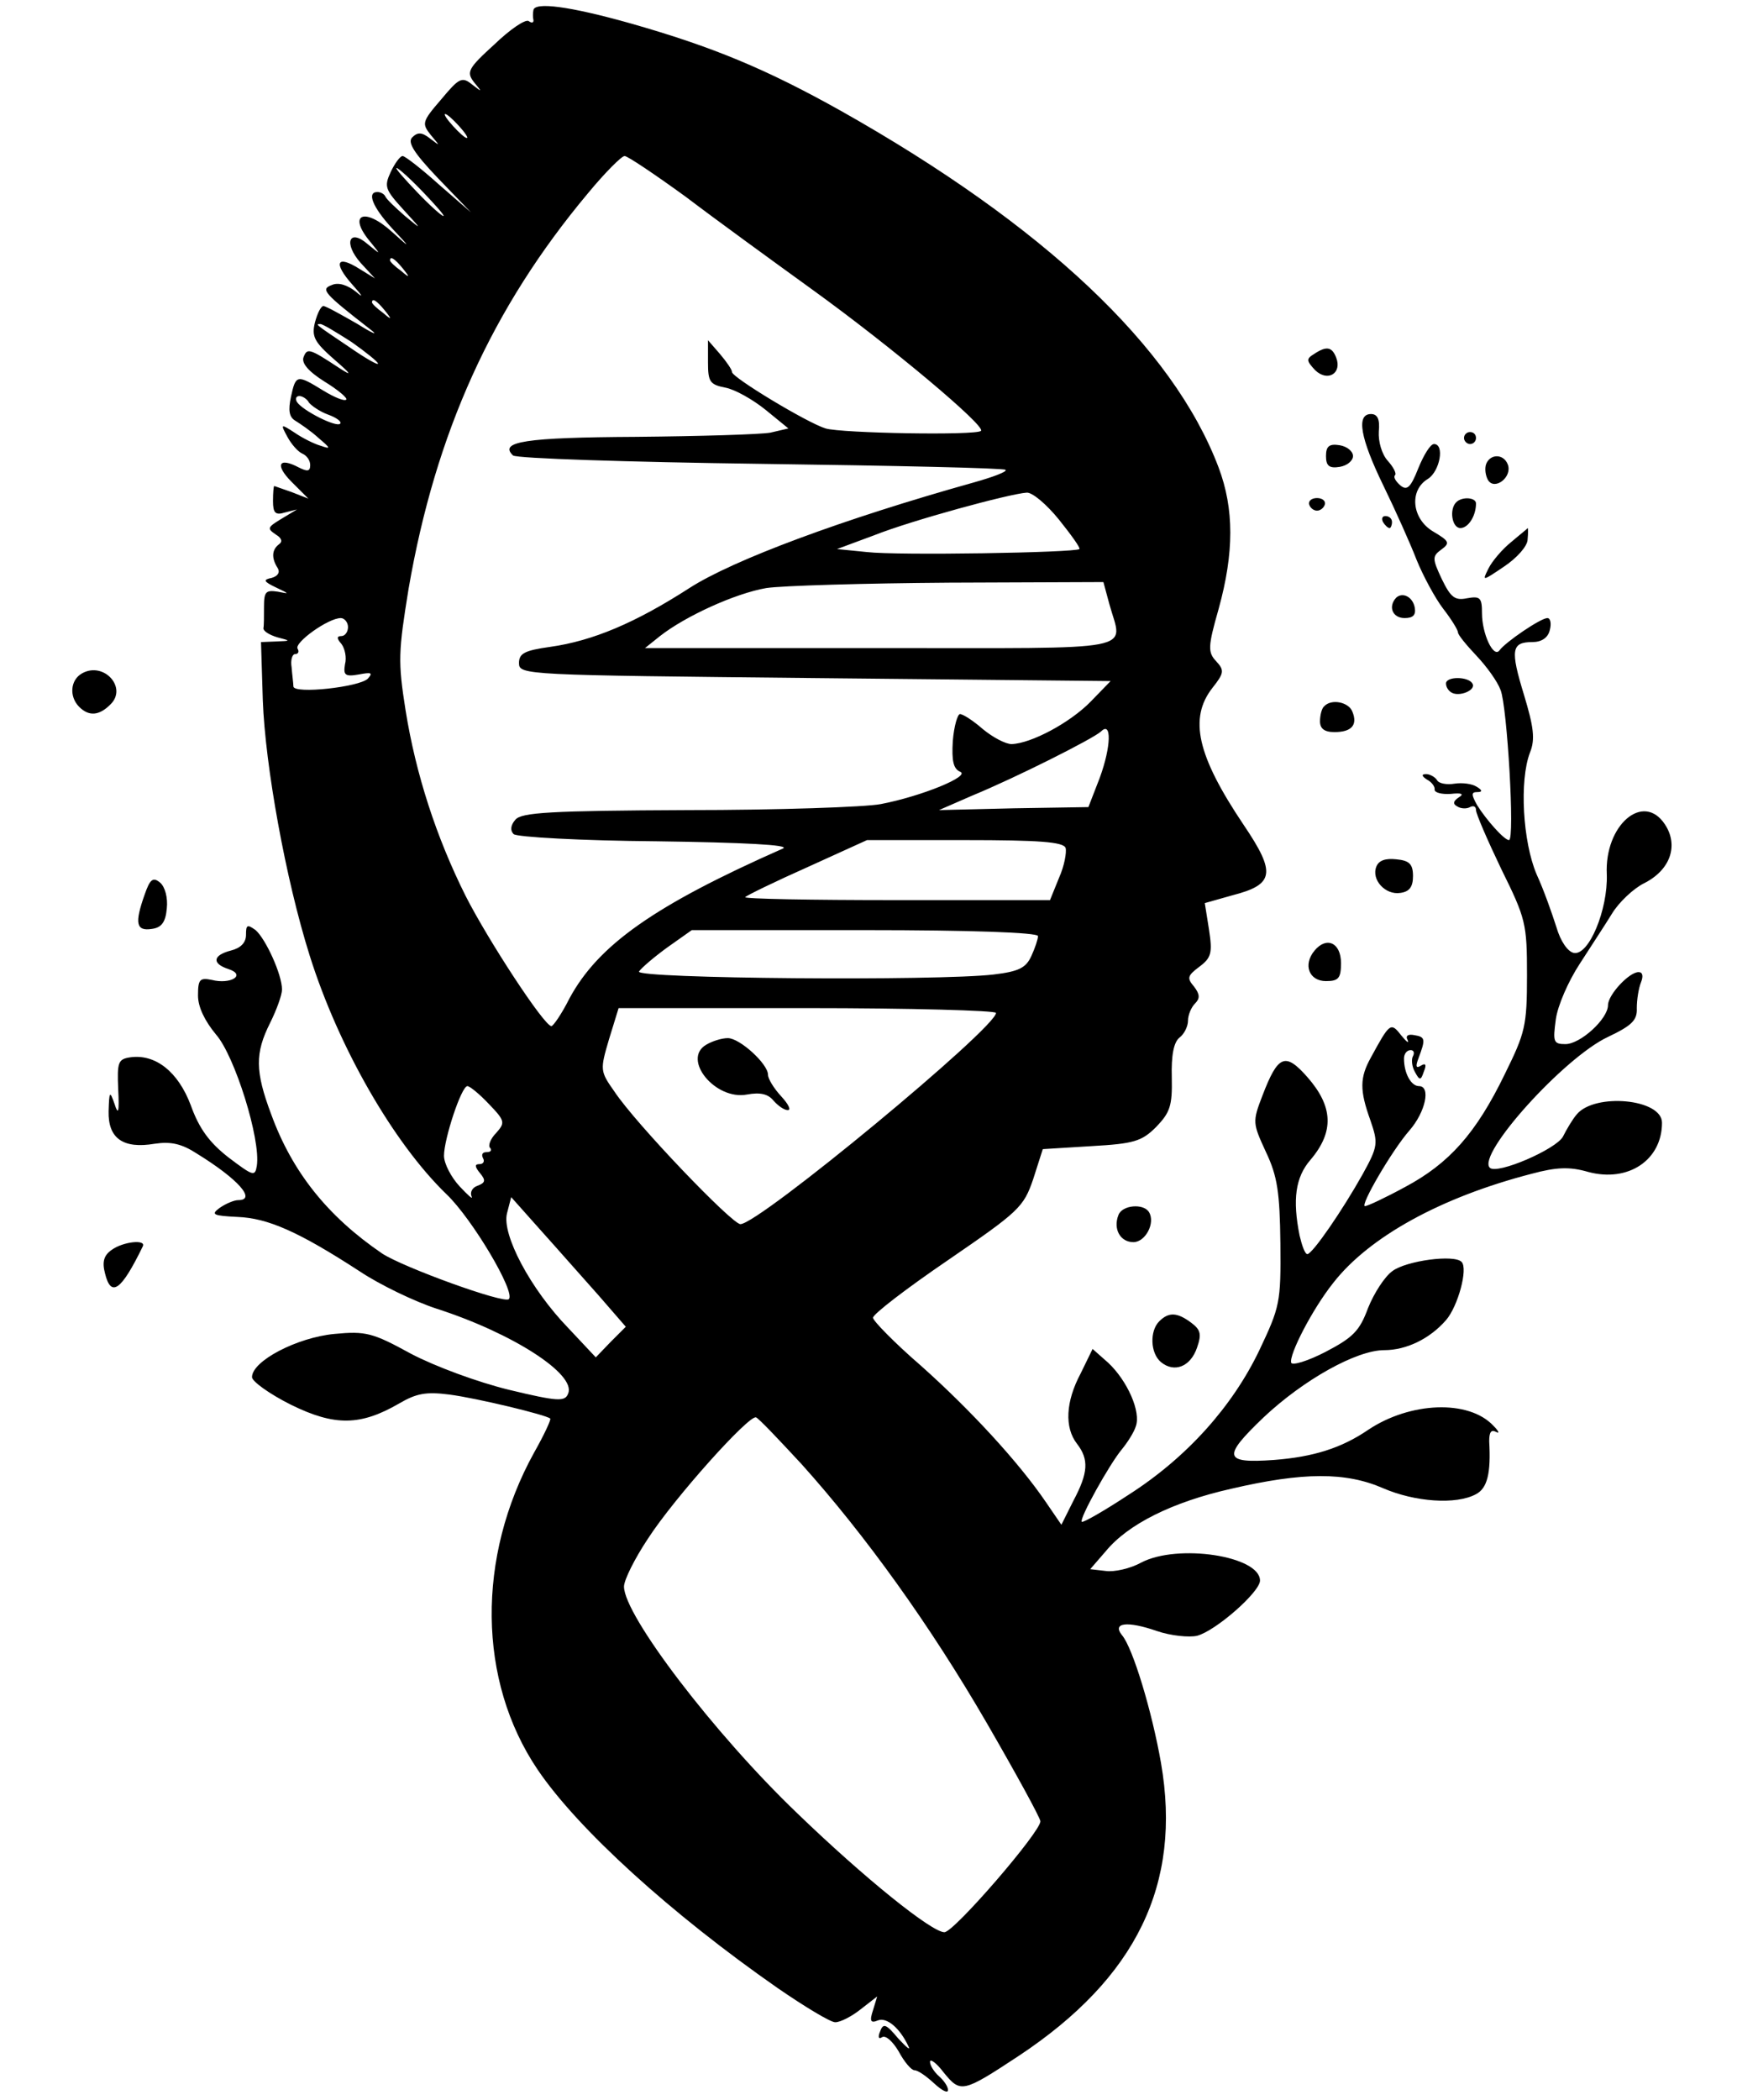 <?xml version="1.0" standalone="no"?>
<!DOCTYPE svg PUBLIC "-//W3C//DTD SVG 20010904//EN"
 "http://www.w3.org/TR/2001/REC-SVG-20010904/DTD/svg10.dtd">
<svg version="1.0" xmlns="http://www.w3.org/2000/svg"
 width="293pt" height="350pt" viewBox="0 0 293 350"
 preserveAspectRatio="xMidYMid meet">

<g transform="translate(0,350) scale(0.1,-0.1)"
fill="#000000" stroke="none">
<path d="M889 3483 c-1 -5 -1 -12 0 -16 1 -5 -3 -6 -8 -2 -6 3 -31 -14 -57
-39 -44 -40 -47 -46 -34 -63 14 -17 14 -17 -3 -4 -17 14 -22 11 -52 -25 -32
-37 -32 -40 -17 -59 16 -19 16 -19 -1 -6 -14 11 -21 11 -30 2 -8 -8 2 -25 43
-68 l55 -57 -54 47 c-29 26 -56 47 -60 47 -4 0 -13 -12 -20 -27 -11 -24 -9
-29 21 -62 32 -35 32 -35 3 -11 -16 14 -31 28 -33 33 -2 4 -8 7 -13 7 -18 0
-8 -25 24 -60 32 -34 32 -35 1 -7 -47 43 -76 30 -36 -17 17 -21 17 -21 -5 -3
-31 27 -41 2 -12 -31 l24 -26 -26 16 c-38 24 -44 10 -12 -26 17 -19 20 -24 6
-12 -14 11 -29 16 -40 11 -19 -7 -14 -13 63 -73 16 -12 7 -9 -20 8 -28 16 -53
30 -57 30 -4 0 -10 -12 -14 -27 -6 -24 -1 -33 32 -62 29 -25 31 -29 8 -14 -50
33 -53 33 -59 18 -4 -10 8 -24 35 -41 23 -14 39 -28 36 -30 -3 -3 -20 4 -38
15 -44 27 -46 27 -54 -10 -5 -23 -3 -34 7 -40 8 -5 26 -17 39 -29 20 -17 21
-19 4 -13 -11 3 -31 13 -44 22 -23 15 -24 15 -12 -7 7 -13 18 -25 25 -28 7 -3
13 -11 13 -19 0 -11 -5 -11 -19 -4 -34 18 -40 4 -12 -24 l28 -28 -28 11 c-15
5 -28 10 -29 10 -1 0 -2 -11 -2 -25 0 -20 4 -24 20 -19 l20 5 -20 -12 c-30
-18 -31 -19 -15 -30 10 -6 11 -12 5 -16 -12 -9 -13 -23 -2 -40 4 -7 0 -13 -10
-16 -15 -3 -14 -6 7 -16 23 -11 23 -11 3 -7 -20 3 -23 0 -23 -25 0 -16 0 -32
-1 -36 0 -5 10 -11 23 -15 23 -6 23 -6 -2 -7 l-25 -1 3 -97 c4 -109 38 -298
78 -425 48 -153 140 -313 228 -398 43 -41 116 -164 104 -175 -8 -8 -176 53
-211 76 -91 62 -150 136 -185 232 -27 72 -27 102 -2 152 11 22 20 47 20 56 0
25 -27 84 -44 99 -14 10 -16 9 -16 -8 0 -13 -9 -22 -25 -26 -31 -8 -32 -22 -4
-31 30 -10 3 -26 -28 -18 -20 4 -23 1 -23 -26 0 -19 11 -42 30 -65 31 -35 75
-175 68 -219 -3 -18 -6 -17 -47 14 -32 25 -49 48 -63 87 -21 56 -59 86 -101
80 -20 -3 -22 -8 -20 -53 2 -39 0 -44 -6 -25 -8 23 -9 22 -10 -12 -1 -45 24
-63 77 -54 27 4 45 0 71 -17 68 -42 99 -77 68 -77 -7 0 -21 -6 -31 -13 -15
-11 -11 -13 30 -15 50 -2 101 -24 204 -91 33 -22 91 -50 128 -62 127 -41 232
-109 219 -141 -5 -14 -16 -14 -99 6 -53 13 -123 39 -163 60 -64 35 -75 38
-128 33 -62 -6 -137 -45 -137 -72 0 -7 29 -28 65 -46 73 -36 116 -35 180 2 29
17 45 20 84 15 46 -6 162 -34 168 -40 2 -1 -10 -27 -27 -57 -96 -174 -94 -380
6 -528 67 -99 222 -240 400 -364 45 -31 88 -57 96 -57 9 0 28 10 43 22 l27 21
-7 -23 c-6 -18 -4 -22 8 -17 15 6 37 -13 51 -43 4 -8 -3 -2 -17 13 -20 24 -25
26 -30 12 -4 -9 -3 -14 3 -10 6 4 18 -7 28 -24 9 -17 21 -31 26 -31 6 0 20
-10 33 -22 13 -12 23 -17 23 -11 0 6 -7 16 -15 23 -8 7 -15 18 -15 24 0 6 11
-2 23 -18 28 -34 31 -34 125 28 196 130 272 286 237 488 -15 86 -47 192 -65
213 -17 21 9 24 58 7 23 -8 54 -11 67 -8 31 8 105 73 105 92 0 41 -137 62
-198 30 -18 -10 -45 -16 -59 -14 l-26 3 26 30 c37 45 111 82 209 104 120 28
191 28 253 1 53 -23 122 -28 155 -10 19 10 25 35 22 88 0 15 3 20 11 16 7 -4
5 1 -4 10 -41 44 -139 40 -209 -7 -44 -30 -91 -45 -157 -50 -84 -6 -86 5 -17
71 67 63 155 112 201 112 37 0 76 19 103 50 20 23 37 86 26 97 -12 13 -92 2
-115 -15 -13 -9 -31 -37 -41 -62 -14 -38 -25 -49 -71 -73 -29 -15 -55 -23 -57
-18 -4 13 35 89 70 133 60 77 180 143 331 182 41 11 63 12 94 3 67 -18 123 20
123 82 0 40 -112 50 -142 14 -7 -8 -17 -25 -23 -37 -11 -21 -110 -64 -122 -52
-22 22 124 184 197 218 40 19 49 28 48 48 0 14 3 33 7 43 4 10 3 17 -4 17 -16
0 -51 -38 -51 -55 0 -23 -46 -65 -71 -65 -20 0 -21 4 -16 41 3 23 21 64 40 93
18 28 43 66 54 84 11 18 35 41 53 50 44 22 58 63 35 98 -36 55 -101 -1 -97
-83 2 -59 -30 -136 -55 -131 -10 2 -22 19 -29 43 -7 22 -21 62 -33 88 -23 54
-29 156 -11 203 9 22 6 43 -10 96 -23 75 -21 88 14 88 15 0 26 7 29 20 3 11 1
20 -4 20 -11 0 -70 -40 -80 -54 -10 -13 -29 28 -29 62 0 26 -3 29 -25 25 -20
-4 -27 1 -42 32 -16 34 -16 38 -1 49 15 11 14 14 -13 30 -36 21 -41 69 -9 88
20 13 28 58 10 58 -6 0 -17 -18 -26 -40 -13 -33 -19 -38 -30 -29 -8 7 -12 14
-9 17 3 3 -3 14 -12 24 -10 11 -16 32 -15 49 2 20 -2 29 -13 29 -25 0 -18 -40
21 -120 20 -41 45 -97 55 -123 11 -27 31 -64 44 -81 14 -18 25 -36 25 -40 0
-4 14 -21 31 -39 17 -18 35 -43 40 -57 11 -27 24 -250 14 -250 -8 0 -38 34
-53 58 -10 18 -10 22 0 22 9 0 9 3 -1 9 -8 5 -24 7 -37 5 -12 -2 -26 0 -29 6
-3 5 -12 10 -18 10 -8 0 -8 -3 1 -9 8 -4 14 -12 13 -17 0 -5 12 -8 27 -7 18 2
23 0 13 -6 -9 -6 -10 -11 -2 -15 6 -4 16 -4 21 -1 6 3 10 1 10 -5 0 -6 19 -50
42 -98 41 -83 43 -91 43 -177 0 -85 -3 -96 -37 -165 -48 -99 -93 -149 -166
-188 -33 -18 -63 -32 -67 -32 -9 0 45 93 74 126 27 31 36 74 16 74 -13 0 -25
21 -25 46 0 8 5 14 11 14 5 0 7 -4 4 -10 -3 -5 -2 -17 3 -26 8 -15 10 -15 15
0 5 12 3 15 -5 10 -8 -5 -9 -1 -4 12 12 32 12 36 -7 39 -10 2 -15 -1 -11 -8 3
-7 -2 -3 -11 8 -17 22 -19 20 -50 -37 -19 -34 -19 -55 -1 -105 13 -38 13 -43
-13 -90 -33 -59 -83 -132 -92 -133 -4 0 -9 14 -13 31 -12 60 -7 97 18 126 40
47 38 89 -5 138 -37 42 -49 37 -75 -31 -17 -44 -16 -46 6 -94 19 -40 23 -67
24 -152 1 -99 -1 -106 -35 -178 -45 -94 -121 -179 -218 -241 -41 -27 -76 -47
-78 -45 -5 4 46 96 67 121 9 11 20 28 23 38 9 24 -14 76 -46 106 l-26 23 -20
-41 c-25 -47 -27 -90 -6 -117 20 -26 19 -48 -6 -95 l-20 -40 -26 38 c-45 66
-125 153 -208 227 -44 38 -80 75 -80 80 0 6 56 49 125 96 118 81 126 88 142
135 l16 50 81 5 c71 4 84 8 108 32 23 24 27 35 26 82 -1 37 3 59 13 67 8 6 14
19 14 28 0 9 5 22 12 29 8 8 8 15 -2 28 -12 14 -11 18 9 33 20 15 22 23 16 62
l-7 44 46 13 c70 18 73 37 19 117 -78 116 -92 178 -52 229 19 24 20 29 6 44
-14 15 -14 24 4 87 26 94 26 167 0 236 -76 201 -292 404 -629 594 -125 70
-214 107 -351 146 -103 29 -160 36 -162 22z m-124 -193 c10 -11 16 -20 13 -20
-3 0 -13 9 -23 20 -10 11 -16 20 -13 20 3 0 13 -9 23 -20z m378 -118 c50 -38
145 -107 210 -154 133 -96 290 -228 282 -236 -7 -8 -233 -4 -259 4 -30 9 -156
85 -156 94 0 4 -9 17 -20 30 l-20 23 0 -37 c0 -32 3 -37 29 -42 16 -3 46 -20
67 -37 l38 -31 -30 -7 c-17 -3 -117 -6 -224 -7 -185 -1 -229 -8 -205 -31 6 -5
191 -11 413 -14 222 -3 406 -7 408 -10 3 -3 -21 -12 -53 -21 -218 -61 -401
-129 -474 -176 -90 -58 -161 -88 -232 -98 -43 -6 -52 -11 -52 -27 0 -20 9 -20
493 -25 l493 -5 -33 -34 c-34 -35 -99 -70 -132 -71 -10 0 -31 11 -48 25 -16
14 -33 25 -38 25 -4 0 -10 -20 -12 -45 -2 -33 1 -46 12 -51 19 -7 -64 -41
-132 -54 -26 -5 -171 -10 -322 -10 -230 -1 -277 -4 -287 -16 -8 -9 -9 -18 -3
-24 5 -5 113 -11 239 -12 144 -2 223 -6 210 -12 -215 -95 -308 -161 -356 -250
-13 -26 -27 -46 -30 -46 -12 0 -106 144 -143 217 -49 98 -83 203 -100 309 -13
82 -12 98 5 203 45 260 139 468 299 659 28 34 56 62 61 62 5 0 51 -31 102 -68z
m-438 8 c21 -22 37 -40 34 -40 -3 0 -23 18 -44 40 -21 22 -37 40 -34 40 3 0
23 -18 44 -40z m-34 -127 c13 -16 12 -17 -3 -4 -10 7 -18 15 -18 17 0 8 8 3
21 -13z m-30 -70 c13 -16 12 -17 -3 -4 -10 7 -18 15 -18 17 0 8 8 3 21 -13z
m-55 -53 c24 -17 44 -33 44 -36 0 -3 -21 9 -47 27 -58 39 -58 39 -49 39 4 0
27 -14 52 -30z m-71 -101 c4 -5 18 -15 32 -20 14 -5 23 -12 20 -15 -6 -7 -63
22 -72 36 -3 5 -2 10 4 10 5 0 13 -5 16 -11z m1250 -195 c20 -25 36 -47 34
-49 -7 -6 -303 -11 -354 -5 l-50 5 62 23 c63 25 225 69 254 71 9 1 33 -19 54
-45z m84 -141 c22 -80 58 -73 -381 -73 l-393 0 25 20 c42 33 125 71 177 80 26
4 164 8 305 9 l257 1 10 -37z m-1269 -38 c0 -8 -5 -15 -11 -15 -8 0 -8 -4 0
-13 6 -8 9 -23 6 -34 -3 -18 0 -21 23 -17 21 4 24 3 15 -7 -14 -14 -123 -26
-124 -13 0 5 -2 19 -3 32 -2 12 1 22 6 22 5 0 7 4 4 9 -6 10 51 51 72 51 6 0
12 -7 12 -15z m1253 -251 l-19 -49 -124 -2 -125 -3 55 24 c73 30 202 95 215
107 18 18 17 -25 -2 -77z m-57 -117 c2 -7 -2 -30 -11 -50 l-15 -37 -257 0
c-141 0 -254 2 -251 5 3 3 50 26 104 50 l99 45 163 0 c124 0 164 -3 168 -13z
m-46 -147 c0 -5 -5 -20 -11 -33 -9 -20 -21 -26 -63 -31 -92 -11 -598 -7 -591
5 4 6 25 24 47 40 l41 29 289 0 c176 0 288 -4 288 -10z m-70 -128 c0 -25 -395
-352 -426 -352 -14 0 -175 168 -210 221 -24 34 -24 36 -9 87 l16 52 314 0
c173 0 315 -4 315 -8z m-845 -152 c27 -28 27 -31 12 -48 -10 -10 -14 -22 -10
-25 3 -4 1 -7 -6 -7 -7 0 -9 -4 -6 -10 3 -5 1 -10 -6 -10 -8 0 -8 -4 1 -15 10
-12 9 -16 -4 -21 -9 -3 -13 -11 -10 -18 3 -6 -6 2 -20 17 -14 15 -26 38 -26
51 0 28 29 116 39 116 4 0 20 -13 36 -30z m182 -318 l46 -53 -25 -25 -25 -26
-46 49 c-63 65 -111 156 -102 191 l7 27 49 -55 c27 -30 70 -79 96 -108z m339
-282 c106 -118 214 -268 309 -432 48 -83 88 -156 89 -163 1 -17 -144 -185
-160 -185 -21 0 -132 89 -245 198 -138 132 -289 330 -289 378 0 11 18 47 40
80 44 68 168 206 180 202 5 -2 38 -37 76 -78z"/>
<path d="M1177 1759 c-41 -24 15 -93 68 -83 22 4 35 1 44 -10 8 -9 18 -16 24
-16 6 0 1 10 -11 23 -12 13 -22 29 -22 36 0 18 -47 61 -67 61 -10 0 -26 -5
-36 -11z"/>
<path d="M2190 2910 c-13 -8 -13 -11 2 -27 21 -20 45 -5 35 21 -7 18 -16 20
-37 6z"/>
<path d="M2440 2770 c0 -5 5 -10 10 -10 6 0 10 5 10 10 0 6 -4 10 -10 10 -5 0
-10 -4 -10 -10z"/>
<path d="M2210 2740 c0 -16 5 -21 23 -18 12 2 22 10 22 18 0 8 -10 16 -22 18
-18 3 -23 -2 -23 -18z"/>
<path d="M2477 2727 c-3 -8 -1 -20 3 -27 11 -18 41 5 33 26 -7 18 -29 18 -36
1z"/>
<path d="M2182 2659 c2 -6 8 -10 13 -10 5 0 11 4 13 10 2 6 -4 11 -13 11 -9 0
-15 -5 -13 -11z"/>
<path d="M2427 2663 c-12 -12 -7 -43 7 -43 13 0 26 20 26 41 0 10 -23 12 -33
2z"/>
<path d="M2305 2630 c3 -5 8 -10 11 -10 2 0 4 5 4 10 0 6 -5 10 -11 10 -5 0
-7 -4 -4 -10z"/>
<path d="M2519 2597 c-15 -12 -32 -32 -38 -44 -11 -22 -11 -22 26 3 21 14 39
34 39 45 1 10 1 19 0 19 0 -1 -13 -11 -27 -23z"/>
<path d="M2327 2504 c-14 -15 -6 -34 14 -34 14 0 19 5 17 17 -3 18 -20 27 -31
17z"/>
<path d="M137 2378 c-20 -11 -22 -39 -5 -56 16 -16 33 -15 52 4 29 28 -11 72
-47 52z"/>
<path d="M2410 2361 c0 -6 4 -12 9 -15 13 -8 42 4 35 15 -7 12 -44 12 -44 0z"/>
<path d="M2207 2323 c-4 -3 -7 -15 -7 -25 0 -12 7 -18 24 -18 29 0 39 12 30
34 -6 16 -35 22 -47 9z"/>
<path d="M2294 2056 c-9 -22 15 -48 40 -44 15 2 21 10 21 28 0 20 -6 26 -28
28 -18 2 -29 -2 -33 -12z"/>
<path d="M241 2009 c-17 -48 -14 -61 12 -57 16 2 23 11 25 34 2 18 -3 36 -11
43 -12 10 -17 6 -26 -20z"/>
<path d="M2191 1916 c-20 -24 -9 -51 19 -51 21 0 25 5 25 30 0 34 -24 45 -44
21z"/>
<path d="M1864 1475 c-9 -23 3 -45 25 -45 20 0 37 32 26 50 -9 15 -45 12 -51
-5z"/>
<path d="M186 1417 c-13 -9 -16 -20 -11 -39 10 -41 27 -29 63 45 6 12 -33 8
-52 -6z"/>
<path d="M1932 1298 c-16 -16 -15 -53 3 -68 22 -18 49 -8 60 24 8 23 6 30 -10
42 -23 17 -37 18 -53 2z"/>
</g>
</svg>
